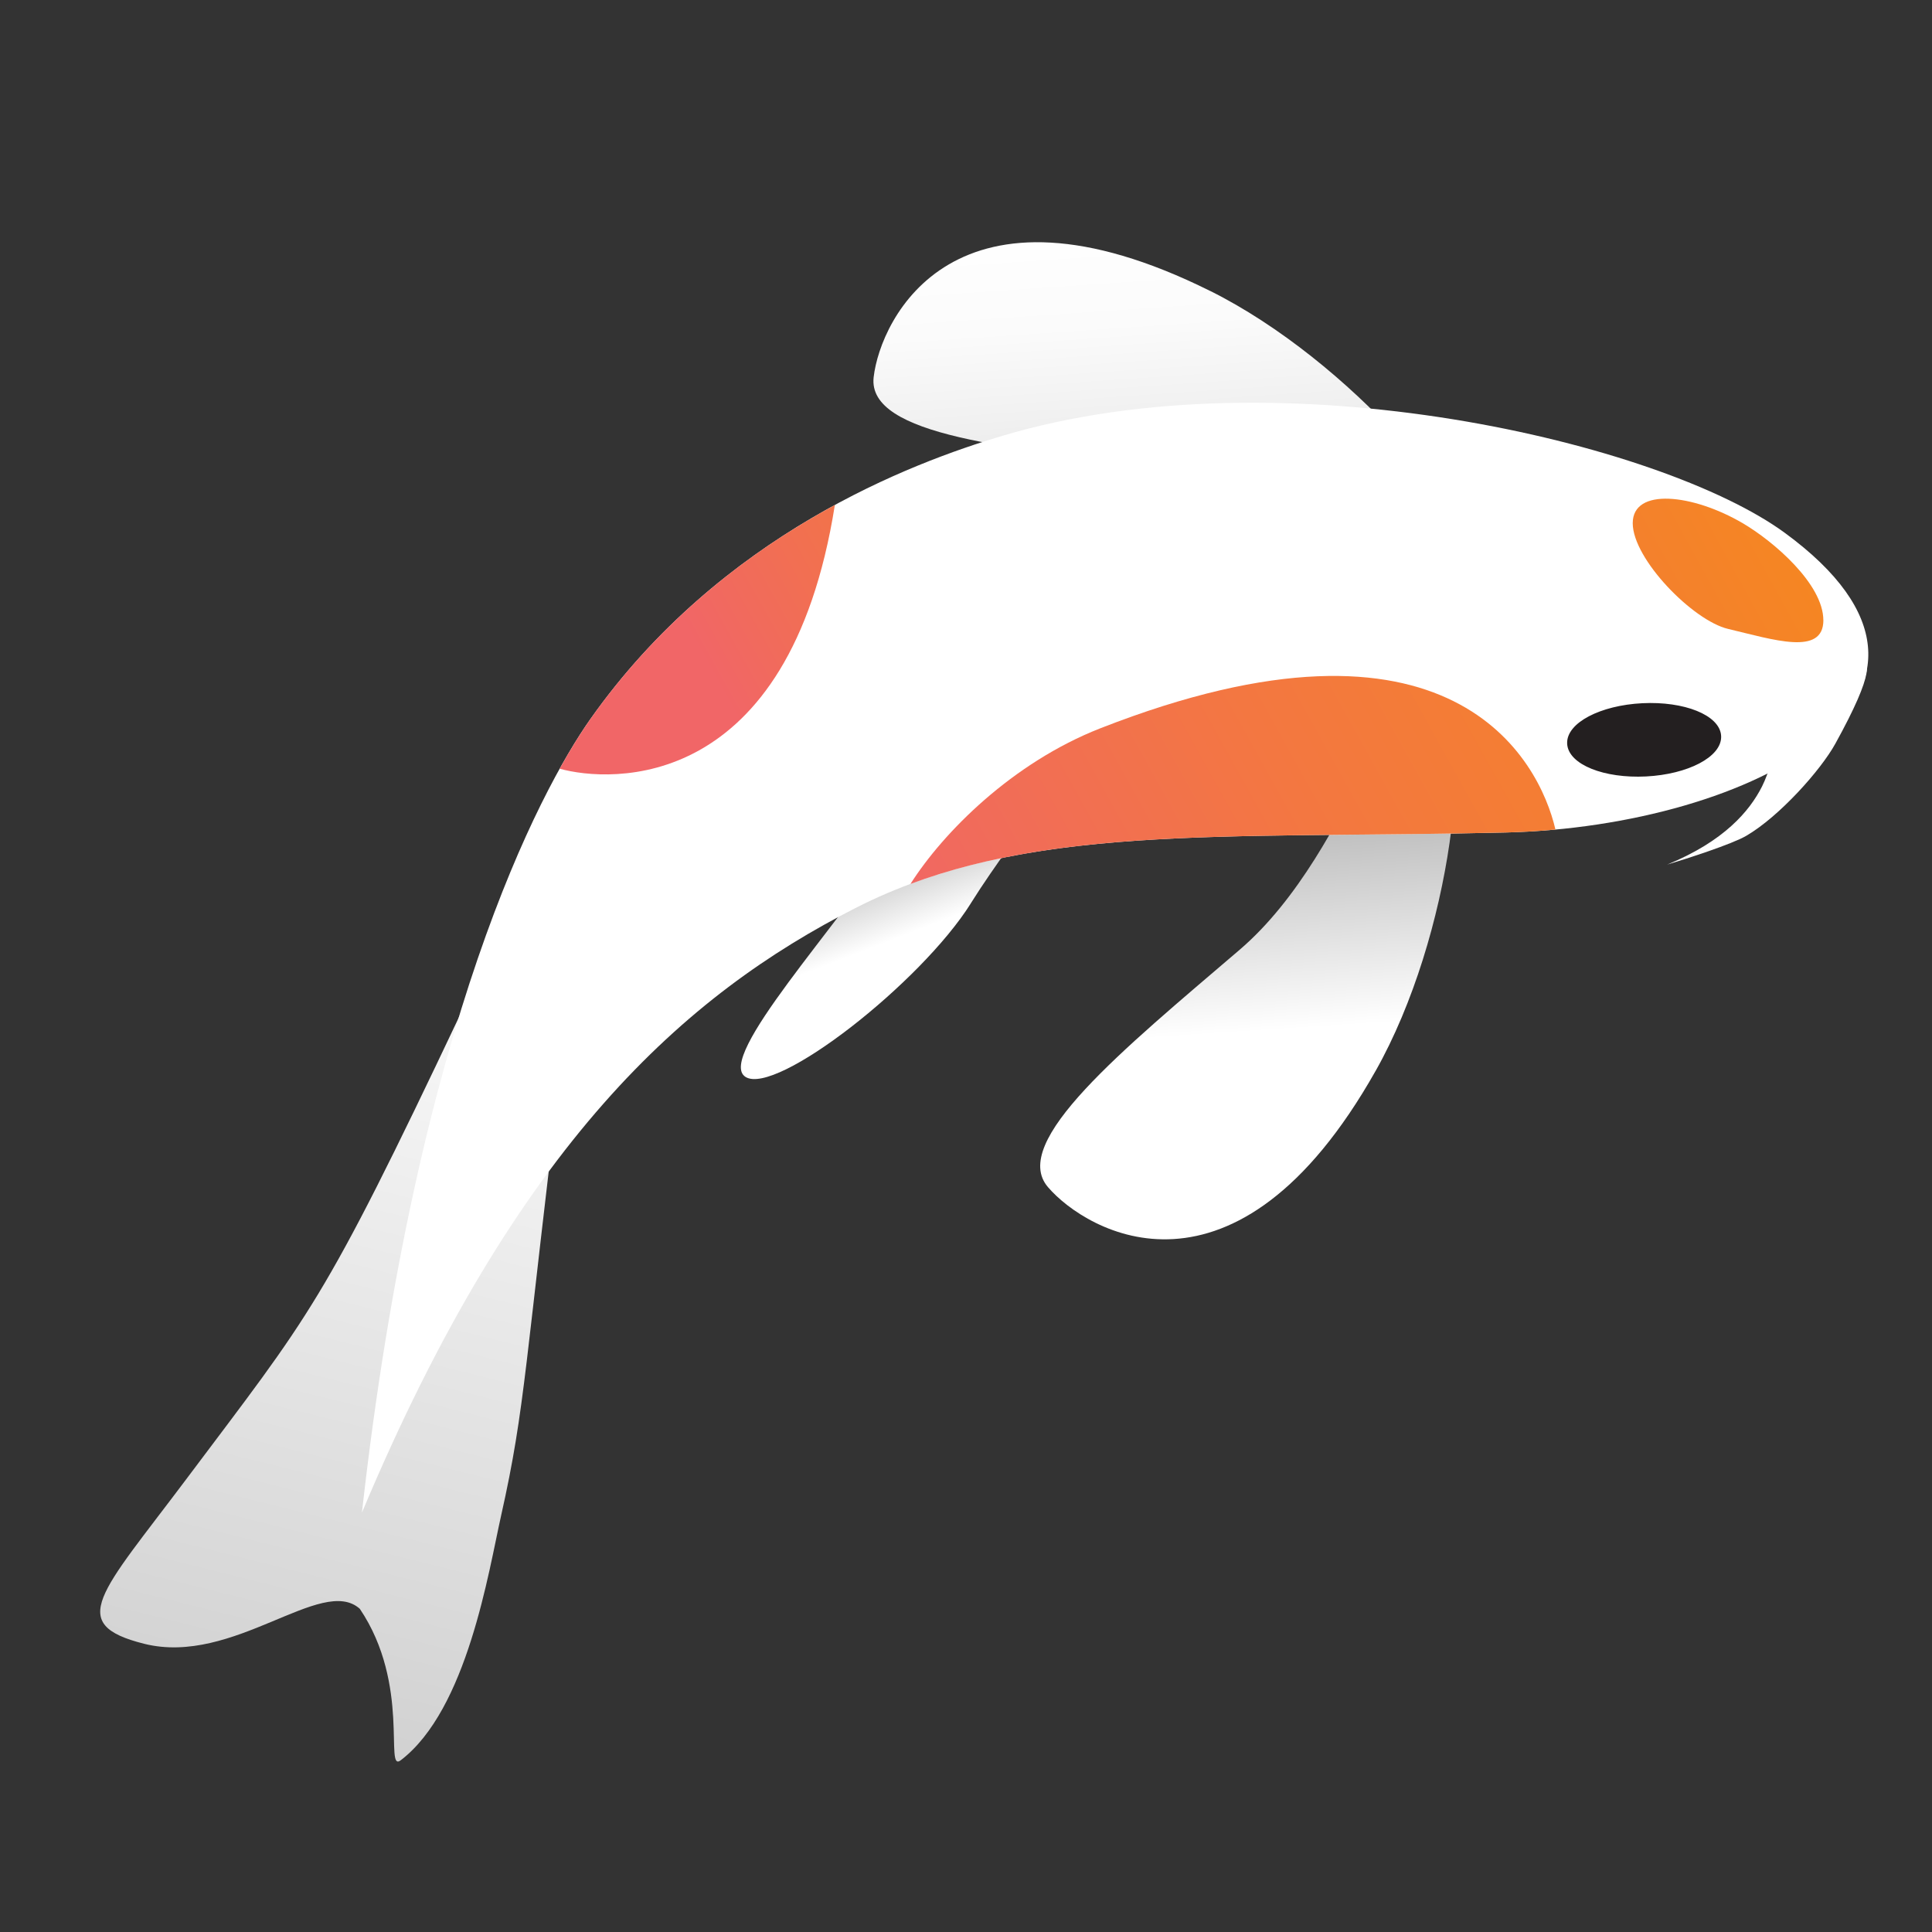<?xml version="1.0" encoding="UTF-8"?><svg id="a" xmlns="http://www.w3.org/2000/svg" xmlns:xlink="http://www.w3.org/1999/xlink" viewBox="0 0 500 500"><rect x="0" y="0" width="500" height="500" fill="#333333" stroke="none"/><defs><style>.i{fill:#fff;}.j{fill:url(#c);}.k{fill:#231f20;stroke:#231f20;stroke-miterlimit:10;}.l{fill:url(#f);}.m{fill:url(#g);}.n{fill:url(#b);}.o{fill:url(#h);}.p{fill:url(#d);}.q{fill:url(#e);}</style><linearGradient id="b" x1="246.97" y1="266.36" x2="-32.63" y2="332.43" gradientTransform="translate(-226.79 320.8) rotate(-62.72)" gradientUnits="userSpaceOnUse"><stop offset="0" stop-color="#fff"/><stop offset="1" stop-color="#c6c6c6"/></linearGradient><linearGradient id="c" x1="280.31" y1="243.44" x2="269.14" y2="161.31" gradientTransform="translate(-94.33 70.09) rotate(-13.43)" gradientUnits="userSpaceOnUse"><stop offset="0" stop-color="#fff"/><stop offset="1" stop-color="#000"/></linearGradient><linearGradient id="d" x1="321.16" y1="260.15" x2="293.95" y2="59.98" gradientTransform="translate(21.75 -14.67) rotate(3.96)" xlink:href="#c"/><linearGradient id="e" x1="346.26" y1="146.64" x2="232.58" y2="-21.81" gradientTransform="translate(117.08 382.24) rotate(-37.8) scale(1 -1) skewX(-.32)" gradientUnits="userSpaceOnUse"><stop offset="0" stop-color="#fff"/><stop offset=".14" stop-color="#fbfbfb"/><stop offset=".26" stop-color="#f0f0f0"/><stop offset=".39" stop-color="#ddd"/><stop offset=".51" stop-color="#c2c2c2"/><stop offset=".63" stop-color="#a0a0a0"/><stop offset=".75" stop-color="#767676"/><stop offset=".86" stop-color="#444"/><stop offset=".98" stop-color="#0c0c0c"/><stop offset="1" stop-color="#000"/></linearGradient><linearGradient id="f" x1="171.35" y1="296.7" x2="552.14" y2="85.47" gradientTransform="matrix(1, 0, 0, 1, 0, 0)" gradientUnits="userSpaceOnUse"><stop offset=".18" stop-color="#f16667"/><stop offset=".25" stop-color="#f16b5b"/><stop offset=".43" stop-color="#f37741"/><stop offset=".61" stop-color="#f4802e"/><stop offset=".8" stop-color="#f58622"/><stop offset="1" stop-color="#f6881f"/></linearGradient><linearGradient id="g" x1="141.98" y1="193.78" x2="367.1" y2="68.9" xlink:href="#f"/><linearGradient id="h" x1="308.79" y1="224.05" x2="502.7" y2="117.39" xlink:href="#f"/></defs><path class="n" d="M119.3,262.15c-36.04,76.1-38.79,77.61-71.22,120.83-22.04,29.38-31.18,37.33-10.73,42.44,23.11,5.77,45.92-17.91,55.77-9.06,13.24,19.61,6.27,42.49,10.57,39.21,17.23-13.13,22.74-48.81,25.99-63.3,6.39-28.48,5.98-38.26,16.19-121.21,1.34-10.9-8.16,7.96-18.51,24.38,1.35-23.98-2.74-44.52-8.06-33.29Z"/><path class="j" d="M251.26,233.77c-12.91,20.6-50.42,49.88-58.31,44.94-7.89-4.94,24.7-39.85,37.6-60.45s33.25-30.14,41.14-25.2c7.89,4.94-7.53,20.11-20.44,40.71Z"/><path class="p" d="M356.01,277.14c-36.3,64.32-74.83,41.73-84.81,30.07-9.98-11.67,19.12-35.33,49.58-61.38,30.46-26.05,41.26-80.96,51.24-69.29,9.98,11.67,3.69,65.7-16.01,100.61Z"/><path class="q" d="M313.21,75.31c-66.07-32.89-85.37,7.14-87.11,22.31-1.74,15.17,35.61,18.53,75.43,23.09,39.82,4.57,79.5,43.87,81.24,28.7,1.74-15.17-33.7-56.25-69.56-74.11Z"/><path class="i" d="M93.67,391.44c14.22-127.11,46.02-186.78,59.11-205.33,33.78-47.85,83.15-66.32,106.67-73.33,72.47-21.61,170.6,1.8,202.44,25.11,56.44,41.33-8.23,76.01-72.22,77.56-73.78,1.78-124.74-2.67-168.3,19.56-43.91,22.41-87.41,60.44-127.7,156.44Z"/><ellipse class="k" cx="425.5" cy="191.47" rx="19.45" ry="8.99" transform="translate(-9.08 21.62) rotate(-2.88)"/><path class="i" d="M474.97,192.49c-3.76,6.81-14.45,18.81-23.06,23.83-3.71,2.16-15.41,5.93-20.44,7.43,14.71-6.03,21.3-13.81,24.54-20.21,3.63-7.17,6.32-24.14,11.36-25.5,3.69-1,28.3-23.04,7.6,14.45Z"/><path class="l" d="M235.63,228.76c40.47-15.08,88.15-11.73,154.03-13.31,4.31-.1,8.61-.36,12.89-.76-4.18-18.04-26.85-61.81-117.78-26.21-22.8,8.93-40.69,26.97-49.14,40.28Z"/><path class="m" d="M216.06,130.69c-21.19,11.52-44.62,28.98-63.28,55.42-2.18,3.09-4.88,7.33-7.94,12.83,13.06,3.64,59.38,6.48,71.22-68.25Z"/><path class="o" d="M471.89,160.5c0,9.32-12.89,5.05-24.67,2.26-9.07-2.15-24.67-18.05-24.67-27.36s15.56-7.56,28.46,0c8.04,4.71,20.87,15.79,20.87,25.11Z"/></svg>
